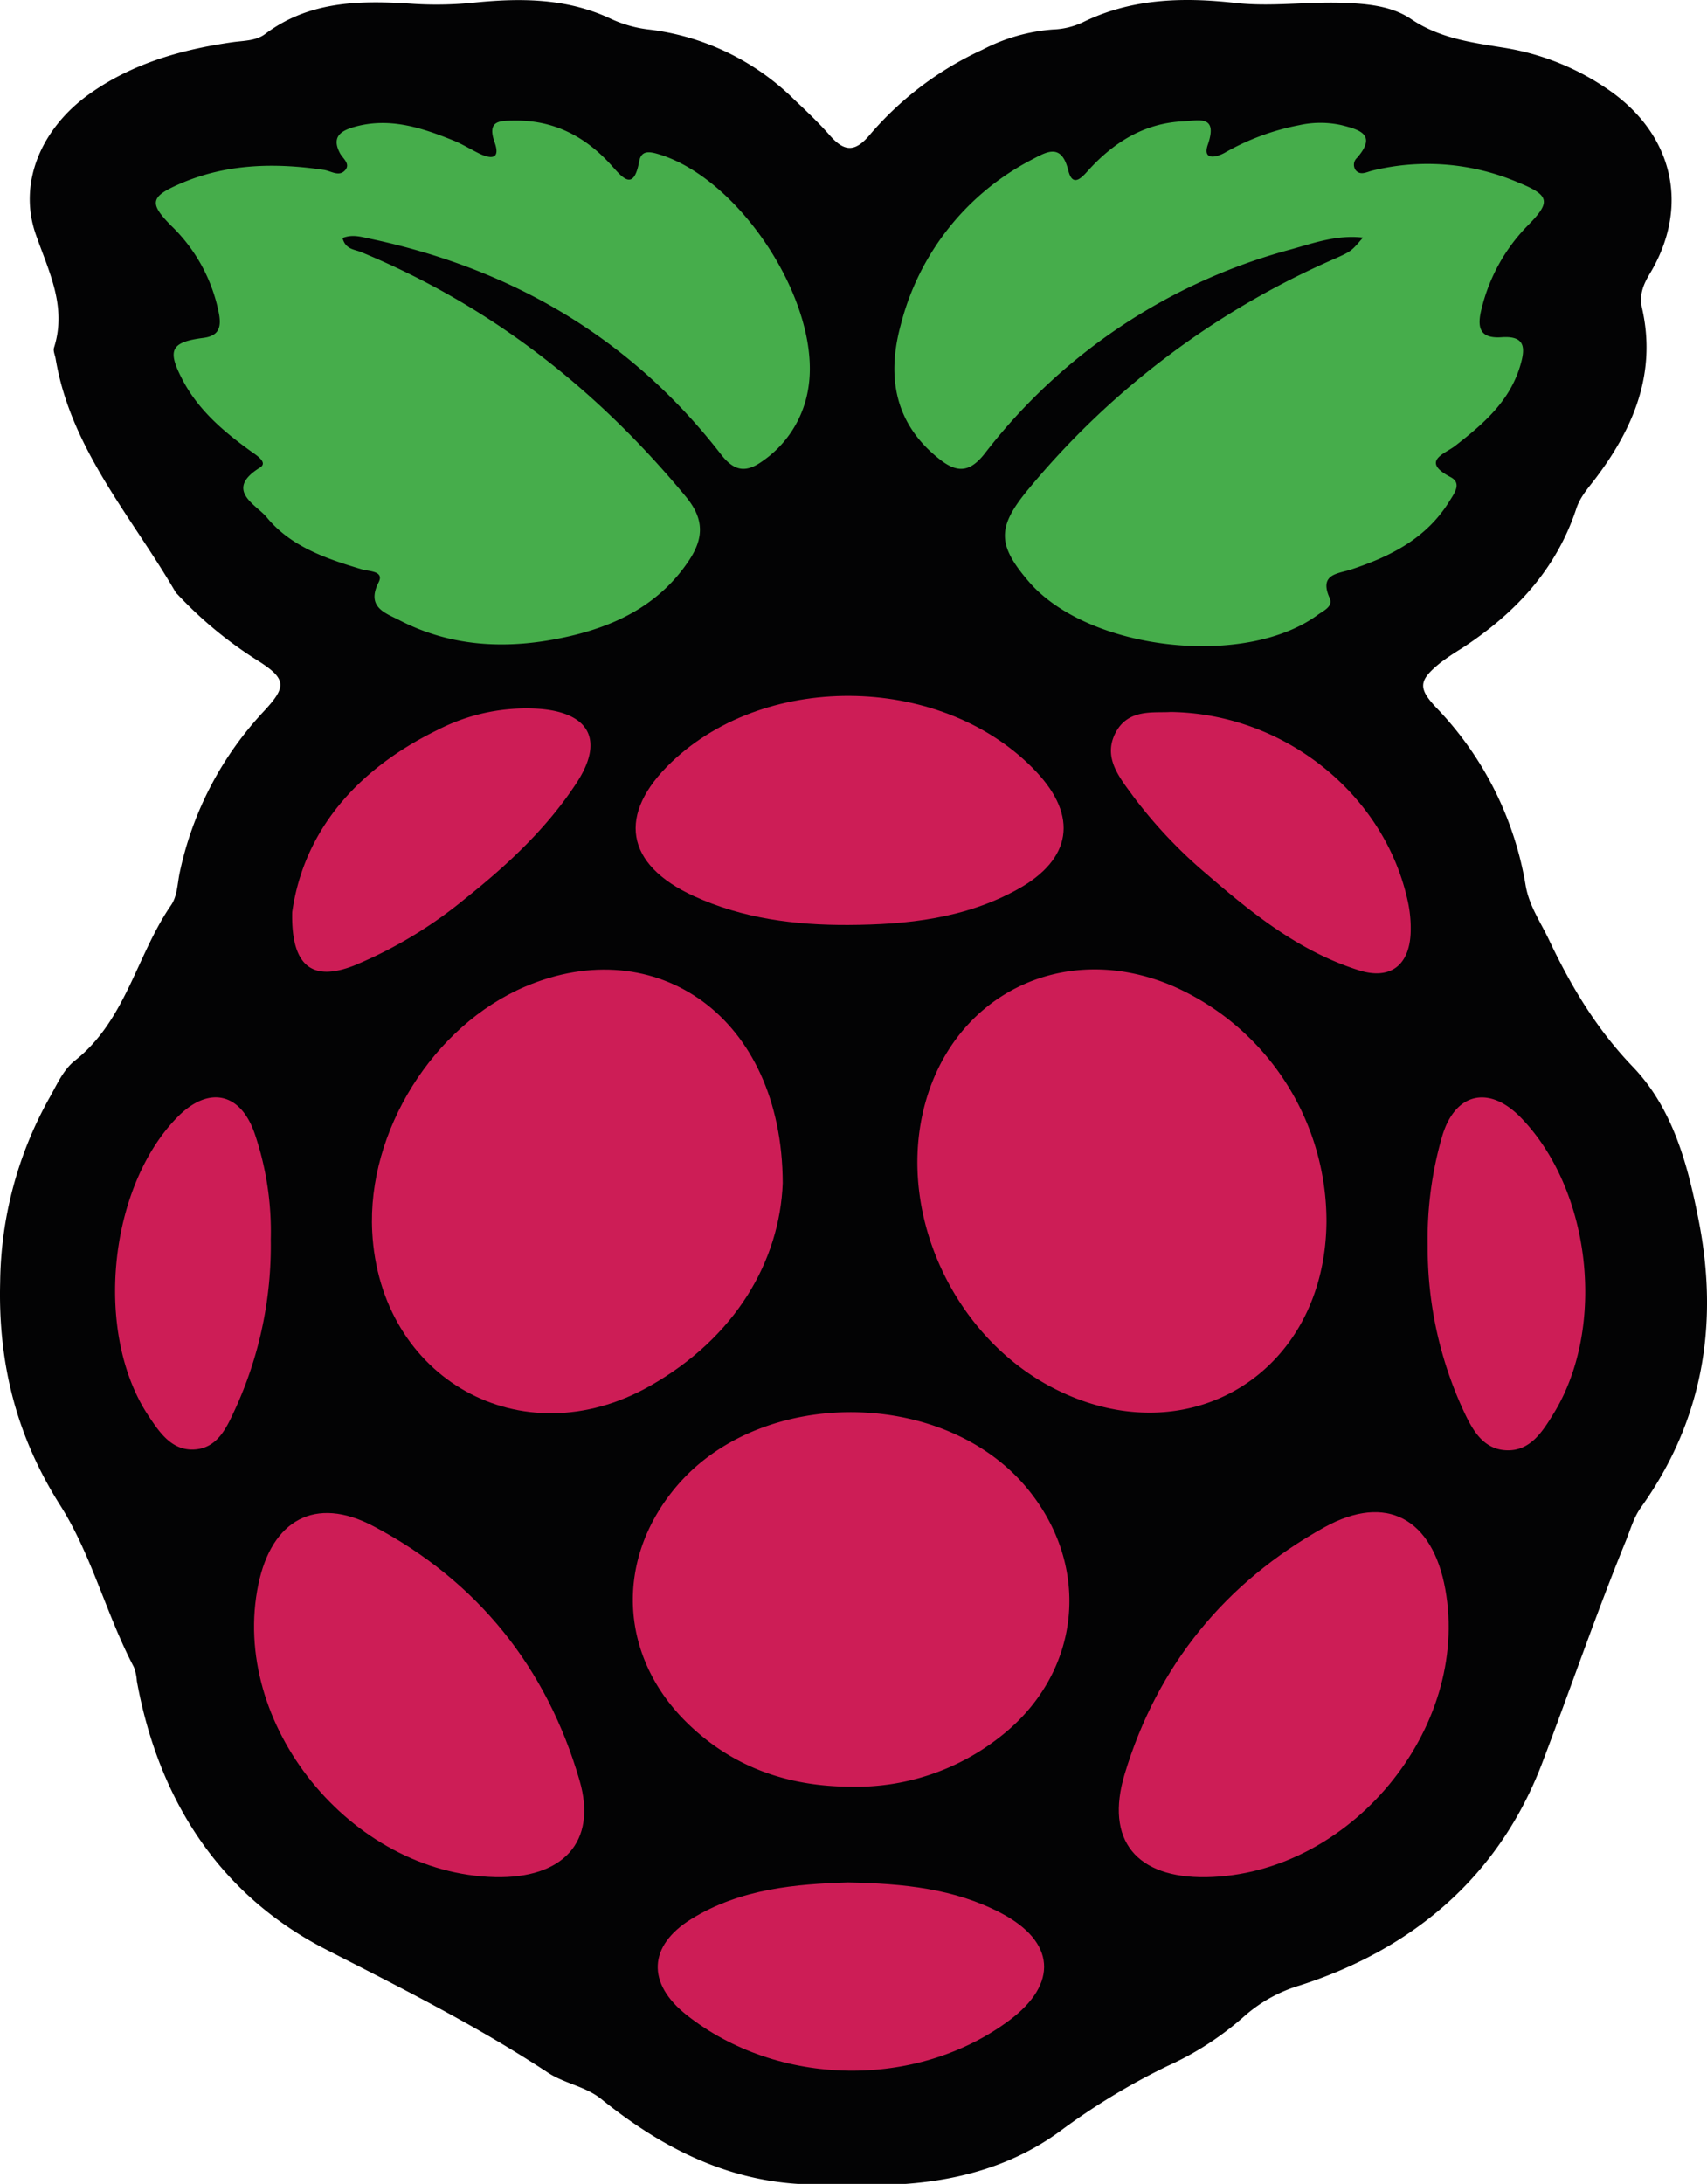 <svg id="Layer_1" data-name="Layer 1" xmlns="http://www.w3.org/2000/svg" viewBox="0 0 299.782 383.344"><defs><style>.cls-1{fill:#030304;}.cls-2{fill:#46ad4b;}.cls-3{fill:#cd1d56;}</style></defs><g id="Q6ShZv.tif"><path class="cls-1" d="M237.353,436.542H218.413c-13.28-.86-24.39-6.729-34.524-14.898-2.763-2.227-6.455-2.716-9.351-4.623-12.442-8.191-25.67-14.816-38.93-21.597-18.719-9.574-29.476-26.282-33.276-47.155a8.475,8.475,0,0,0-.515-2.43c-4.865-9.235-7.419-19.71-12.927-28.387C81.127,305.22,77.966,292.431,78.328,278.283a67.539,67.539,0,0,1,8.638-32.351c1.319-2.315,2.415-4.926,4.475-6.553,8.959-7.073,10.822-18.467,16.895-27.28,1.122-1.629,1.114-3.804,1.529-5.751a59.309,59.309,0,0,1,14.827-28.355c3.918-4.234,3.972-5.6-1.047-8.789a70.998,70.998,0,0,1-14.172-11.681c-.451-.487-.007.191-.331-.367-7.724-13.299-18.398-25.085-21.072-40.98-.11-.655-.465-1.376-.281-1.957,2.277-7.179-.882-13.271-3.186-19.821C81.41,85.319,85.547,75.686,94.052,69.655c7.501-5.319,16.088-7.763,25.068-9.047,1.971-.282,4.113-.213,5.746-1.441,7.927-5.959,17.097-5.907,26.259-5.28a65.209,65.209,0,0,0,10.888-.273c8.002-.781,15.895-.677,23.403,2.808a21.654,21.654,0,0,0,6.668,1.937A43.697,43.697,0,0,1,217.679,70.572c2.168,2.058,4.357,4.115,6.325,6.358,2.521,2.873,4.409,3.113,7.09-.12a57.476,57.476,0,0,1,19.747-14.887,31.945,31.945,0,0,1,12.357-3.546,13.36,13.36,0,0,0,5.294-1.28c8.534-4.185,17.589-4.413,26.756-3.383,6.304.708,12.576-.245,18.869-.02,4.231.152,8.544.519,11.975,2.837,4.933,3.333,10.397,4.092,15.965,4.99a44.615,44.615,0,0,1,19.223,7.781C372.308,77.219,375.005,89.687,368.019,101.274c-1.168,1.937-1.862,3.723-1.334,6.067,2.547,11.302-1.44,20.9-8.089,29.716-1.301,1.725-2.767,3.295-3.464,5.413-3.545,10.77-10.836,18.479-20.129,24.544a44.191,44.191,0,0,0-3.719,2.504c-3.861,3.121-4.016,4.446-.675,7.972a58.895,58.895,0,0,1,15.629,31.155c.614,3.58,2.617,6.401,4.102,9.536,3.848,8.124,8.328,15.625,14.691,22.248,7.088,7.378,9.696,17.289,11.617,27.149,3.529,18.109.706,35.01-10.176,50.232-1.283,1.794-1.83,3.875-2.645,5.87-5.254,12.864-9.746,26.019-14.686,38.979-7.502,19.68-22.422,32.574-42.579,39.049a25.799,25.799,0,0,0-9.858,5.511,53.189,53.189,0,0,1-13.364,8.625,117.965,117.965,0,0,0-19.084,11.599C256.278,433.208,247.107,435.832,237.353,436.542Z" transform="translate(-78.3 -53.199)"/><path class="cls-2" d="M138.453,94.98c.521,2.019,2.106,1.988,3.231,2.453,22.735,9.394,41.435,24.065,57.069,42.947,3.273,3.953,3.125,7.305.556,11.178-4.991,7.524-12.41,11.322-20.873,13.288-10.28,2.388-20.451,2.155-30.03-2.8-2.361-1.221-5.855-2.229-3.613-6.637,1.025-2.016-1.693-1.903-2.915-2.267-6.26-1.864-12.515-3.98-16.753-9.16-1.773-2.168-7.565-4.767-1.155-8.719,1.437-.886-.621-2.142-1.6-2.847-4.749-3.424-9.172-7.166-11.96-12.448-2.81-5.322-2.157-6.714,3.625-7.459,2.786-.359,3.127-1.963,2.727-4.214a29.018,29.018,0,0,0-8.41-15.487c-3.879-3.937-3.657-5.066,1.417-7.292,8.181-3.59,16.724-3.781,25.389-2.502,1.271.188,2.666,1.255,3.731.084,1.032-1.135-.379-2.052-.885-3.005-1.487-2.799.042-3.911,2.49-4.61,6.142-1.754,11.793.101,17.376,2.349,1.533.617,2.958,1.498,4.443,2.239,2.067,1.031,3.967,1.251,2.848-1.901-1.388-3.911.984-3.775,3.481-3.81,6.941-.098,12.504,2.813,17.05,7.877,2.034,2.266,3.889,4.555,4.869-.731.367-1.98,1.823-1.726,3.507-1.211,14.402,4.407,28.521,26.267,26.203,40.94a19.13,19.13,0,0,1-7.9,12.791c-2.882,2.112-4.983,2.116-7.461-1.082-15.806-20.395-36.72-32.618-61.839-37.888C141.63,94.754,140.169,94.296,138.453,94.98Z" transform="translate(-78.3 -53.199)"/><path class="cls-2" d="M317.657,94.907c-4.581-.523-8.65.957-12.658,2.072a100.812,100.812,0,0,0-53.722,35.781c-2.555,3.27-4.747,3.55-7.845,1.144-8.044-6.248-9.435-14.579-6.936-23.705a45.193,45.193,0,0,1,23.205-29.082c2.527-1.337,5.03-2.776,6.206,1.98.833,3.371,2.67.914,3.79-.292,4.459-4.804,9.727-8.003,16.414-8.313,2.669-.124,6.135-1.216,4.303,4.108-.964,2.802,1.493,2.241,3.018,1.387a42.127,42.127,0,0,1,12.998-4.811,17.14,17.14,0,0,1,7.403-.027c3.116.79,6.412,1.61,2.787,5.756a1.624,1.624,0,0,0-.167,2.251c.833.851,1.851.244,2.793.005a40.568,40.568,0,0,1,25.79,2.113c5.454,2.215,5.651,3.383,1.589,7.492a31.331,31.331,0,0,0-8.123,14.593c-.84,3.273-.405,5.313,3.521,5.037,4.246-.298,4.17,1.982,3.238,5.066-1.893,6.266-6.522,10.2-11.421,14.011-1.781,1.386-6.144,2.66-.794,5.469,2.048,1.075.65,2.862-.229,4.281-4.006,6.472-10.288,9.642-17.199,11.925-2.381.786-5.713.764-3.81,5.022.674,1.507-1.076,2.219-2.105,2.973-12.838,9.402-40.356,6.22-50.725-5.851-5.584-6.5-5.581-9.576-.061-16.242a144.829,144.829,0,0,1,53.582-40.349C315.599,97.326,315.598,97.325,317.657,94.907Z" transform="translate(-78.3 -53.199)"/><path class="cls-3" d="M215.763,260.886c-.529,13.538-8.17,27.035-23.375,35.623-22.519,12.72-47.405-1.304-48.72-27.127-.895-17.575,10.704-36.132,26.889-43.018C193.487,216.608,215.68,231.623,215.763,260.886Z" transform="translate(-78.3 -53.199)"/><path class="cls-3" d="M311.251,267.664c-.219,26.593-24.356,41.313-47.911,29.218-17.113-8.787-27.08-29.595-23.035-48.088,4.528-20.701,24.556-30.903,44.098-22.461A45.101,45.101,0,0,1,311.251,267.664Z" transform="translate(-78.3 -53.199)"/><path class="cls-3" d="M227.77,366.822c-11.087-.026-20.884-3.429-28.871-11.28-12.024-11.82-12.622-28.901-1.581-41.685,14.884-17.234,46.678-16.992,61.265.466,11.529,13.798,9.622,32.486-4.47,43.604A40.85,40.85,0,0,1,227.77,366.822Z" transform="translate(-78.3 -53.199)"/><path class="cls-3" d="M290.137,382.699c-12.207.198-17.846-6.422-14.315-18.125,5.751-19.058,17.688-33.647,35.053-43.284,10.899-6.049,19.005-1.522,21.249,10.87C336.569,356.708,315.316,382.29,290.137,382.699Z" transform="translate(-78.3 -53.199)"/><path class="cls-3" d="M165.234,382.692c-25.35-.596-46.653-26.938-41.56-51.39,2.35-11.281,9.984-15.602,20.181-10.227,18.294,9.644,30.482,24.849,36.235,44.678C183.228,376.567,177.125,382.972,165.234,382.692Z" transform="translate(-78.3 -53.199)"/><path class="cls-3" d="M227.277,215.559c-9.362.043-18.51-1.125-27.109-5.06-12.12-5.547-13.555-14.373-3.902-23.557,16.961-16.136,47.974-15.302,64.017,1.72,7.368,7.817,6.255,15.345-3.225,20.617C247.805,214.424,237.632,215.506,227.277,215.559Z" transform="translate(-78.3 -53.199)"/><path class="cls-3" d="M227.23,383.623c9.794.195,18.695,1.096,26.846,5.367,9.594,5.028,10.11,12.419,1.459,18.86-16.282,12.122-40.627,11.709-56.661-.962-6.997-5.529-6.774-12.145.837-16.845C208.361,384.702,218.136,383.906,227.23,383.623Z" transform="translate(-78.3 -53.199)"/><path class="cls-3" d="M283.894,178.176c20.213.29,37.762,14.719,41.688,33.455a21.795,21.795,0,0,1,.447,5.425c-.261,5.619-3.604,8.176-9.051,6.468-10.345-3.244-18.662-9.886-26.706-16.847a82.791,82.791,0,0,1-12.962-13.712c-2.313-3.177-5.235-6.581-3.253-10.827C276.226,177.489,280.931,178.383,283.894,178.176Z" transform="translate(-78.3 -53.199)"/><path class="cls-3" d="M129.615,213.308c2.001-14.129,11.195-24.989,25.515-31.971A34.053,34.053,0,0,1,173.391,177.652c8.603.811,10.939,5.666,6.179,12.95-5.207,7.969-12.131,14.407-19.539,20.308a76.927,76.927,0,0,1-19.486,11.749C133.206,225.562,129.407,222.888,129.615,213.308Z" transform="translate(-78.3 -53.199)"/><path class="cls-3" d="M329.028,271.866a64.598,64.598,0,0,1,2.534-19.181c2.265-7.714,8.253-9.044,13.815-3.328,12.382,12.726,15.062,36.803,5.781,51.943-1.943,3.17-4.067,6.576-8.179,6.474-4.434-.109-6.283-3.963-7.882-7.435A68.094,68.094,0,0,1,329.028,271.866Z" transform="translate(-78.3 -53.199)"/><path class="cls-3" d="M125.849,270.744a68.795,68.795,0,0,1-6.328,29.972c-1.457,3.152-3.054,6.69-7.095,6.915-3.97.221-6.103-2.992-8.032-5.884-9.605-14.403-7.107-40.016,5.029-52.423,5.441-5.562,11.118-4.434,13.625,2.915A53.235,53.235,0,0,1,125.849,270.744Z" transform="translate(-78.3 -53.199)"/></g></svg>